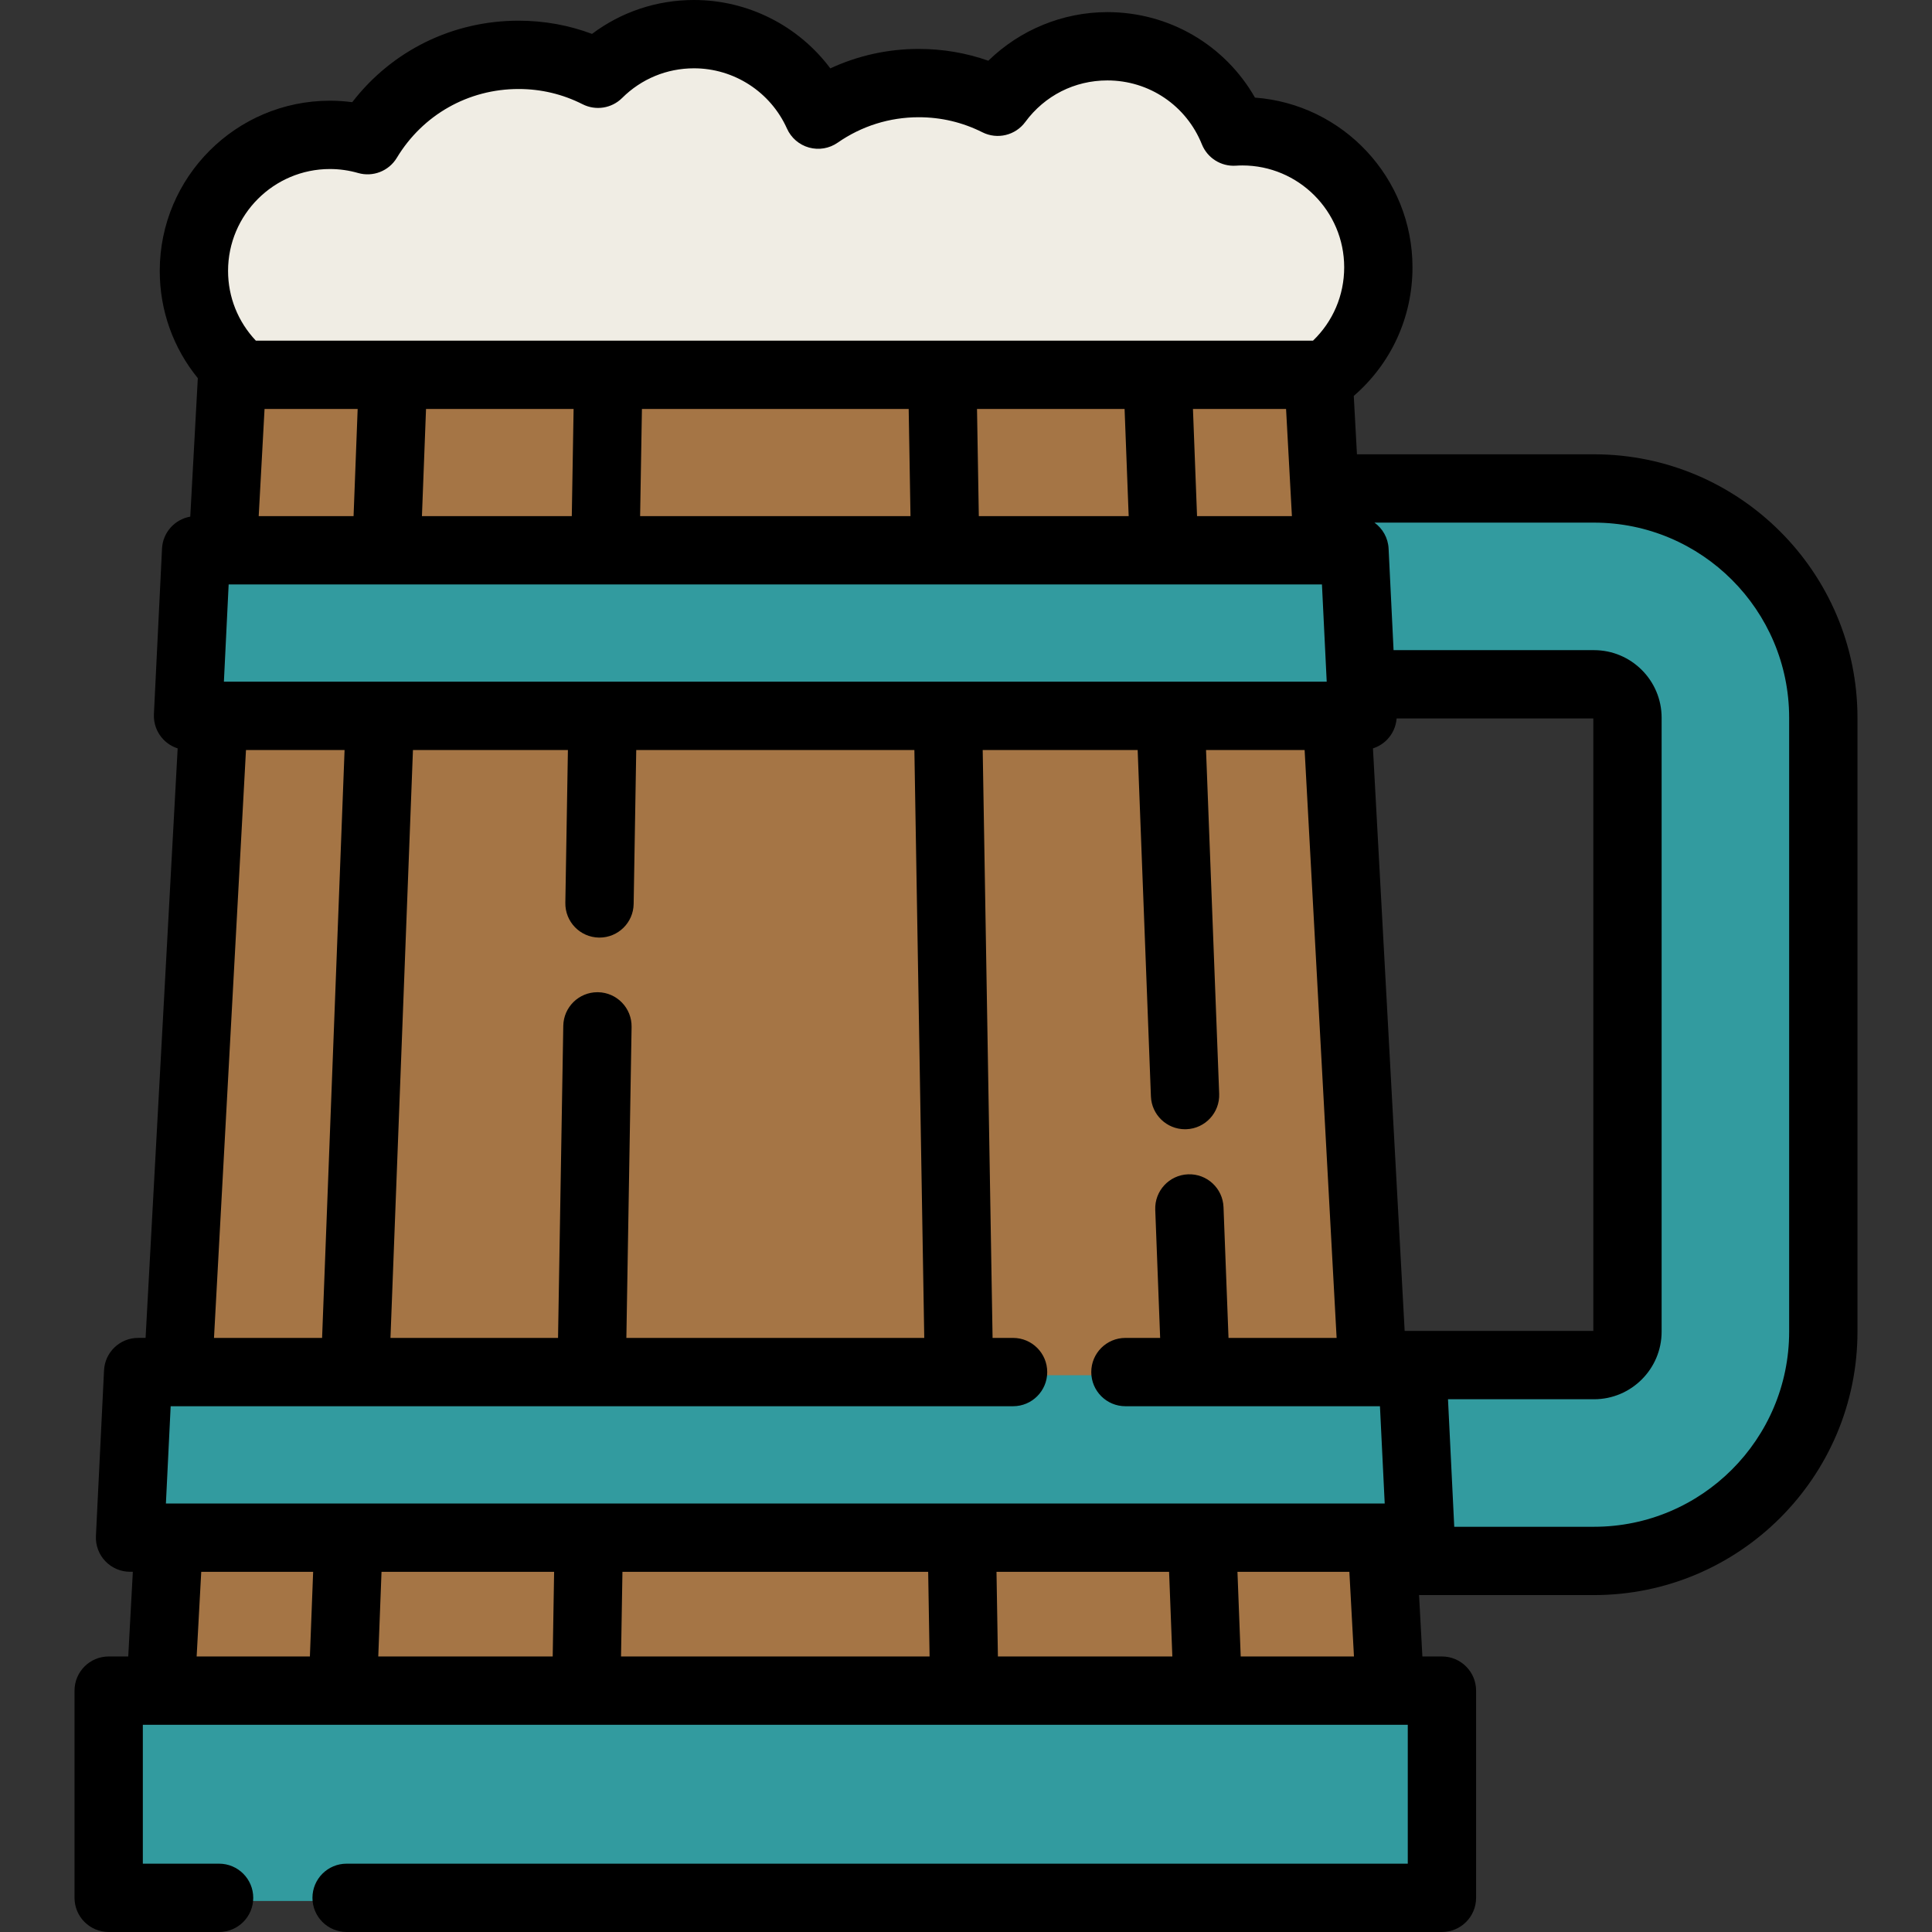 <?xml version="1.0" encoding="UTF-8" standalone="no"?>
<!-- Generator: Adobe Illustrator 19.0.0, SVG Export Plug-In . SVG Version: 6.00 Build 0)  -->

<svg
   xmlns:dc="http://purl.org/dc/elements/1.1/"
   xmlns:cc="http://creativecommons.org/ns#"
   xmlns:rdf="http://www.w3.org/1999/02/22-rdf-syntax-ns#"
   xmlns:svg="http://www.w3.org/2000/svg"
   xmlns="http://www.w3.org/2000/svg"
   xmlns:sodipodi="http://sodipodi.sourceforge.net/DTD/sodipodi-0.dtd"
   xmlns:inkscape="http://www.inkscape.org/namespaces/inkscape"
   version="1.1"
   id="Layer_1"
   x="0px"
   y="0px"
   viewBox="0 0 511.998 511.998"
   style="enable-background:new 0 0 511.998 511.998;"
   xml:space="preserve"
   sodipodi:docname="beer.svg"
   inkscape:version="0.92.2 (5c3e80d, 2017-08-06)"><rect x="0" y="0" width="511.998" height="511.998" fill="#333333" stroke="none"/><defs
     id="defs69" /><sodipodi:namedview
     pagecolor="#ffffff"
     bordercolor="#666666"
     borderopacity="1"
     objecttolerance="10"
     gridtolerance="10"
     guidetolerance="10"
     inkscape:pageopacity="0"
     inkscape:pageshadow="2"
     inkscape:window-width="1920"
     inkscape:window-height="1017"
     id="namedview67"
     showgrid="false"
     inkscape:zoom="0.92187863"
     inkscape:cx="226.92534"
     inkscape:cy="235.64475"
     inkscape:window-x="-8"
     inkscape:window-y="-8"
     inkscape:window-maximized="1"
     inkscape:current-layer="Layer_1" /><path
     style="fill:#329b9f;"
     d="M270.625,130.286h151.14c33.56,0,60.765,27.205,60.765,60.765v162.685  c0,33.56-27.205,60.765-60.765,60.765H315.887l-9.052-51.9h114.931c4.888,0,8.865-3.977,8.865-8.865V191.051  c0-4.888-3.977-8.865-8.865-8.865h-135.82L270.625,130.286z"
     id="path2" /><path
     style="fill:#f0ede4;"
     d="M350.64,100.18c8.498-6.595,13.967-16.906,13.967-28.495c0-19.909-16.138-36.047-36.047-36.047  c-0.78,0-1.551,0.034-2.319,0.082c-5.328-13.253-18.292-22.613-33.45-22.613c-11.92,0-22.486,5.79-29.048,14.707  c-6.298-3.163-13.403-4.955-20.931-4.955c-9.914,0-19.099,3.097-26.661,8.364c-5.631-12.569-18.241-21.331-32.904-21.331  c-9.925,0-18.911,4.012-25.43,10.501c-6.328-3.202-13.477-5.017-21.054-5.017c-16.981,0-31.843,9.063-40.021,22.614  c-3.17-0.911-6.513-1.41-9.974-1.41c-19.909,0-36.047,16.14-36.047,36.047c0,9.954,4.035,18.966,10.559,25.49"
     id="path4" /><polyline
     style="fill:#a57545;"
     points="46.488,364.453 55.95,190.547 58.335,146.67 60.87,100.172 348.727,100.172 351.262,146.67   353.647,190.547 363.109,364.453 365.505,408.33 367.707,448.877 41.89,448.877 44.093,408.33 "
     id="polyline12" /><polygon
     style="fill:#329b9f;"
     points="358.285,146.667 51.312,146.667 49.163,190.545 360.434,190.545 "
     id="polygon16" /><polygon
     style="fill:#329b9f;"
     points="373.652,364.45 35.945,364.45 33.796,408.33 375.801,408.33 "
     id="polygon20" /><rect
     x="28.136"
     y="448.872"
     style="fill:#329b9f;"
     width="353.328"
     height="54.905"
     id="rect28" /><path
     d="M422.431,120.394h-62.825l-0.844-15.472c9.919-8.583,15.561-20.866,15.561-34.079c0-23.739-18.436-43.253-41.743-44.975  c-7.958-13.939-22.722-22.655-39.125-22.655c-11.825,0-23.174,4.716-31.539,12.88c-5.898-2.077-12.075-3.127-18.439-3.127  c-8.178,0-16.135,1.763-23.433,5.155C211.64,6.881,198.298,0,183.912,0c-9.871,0-19.263,3.154-27.02,8.982  c-6.206-2.325-12.727-3.499-19.462-3.499c-17.517,0-33.568,7.966-44.082,21.595c-1.96-0.259-3.935-0.39-5.913-0.39  c-24.868,0-45.1,20.231-45.1,45.1c0,10.481,3.555,20.415,10.088,28.429l-2.001,36.698c-4.099,0.712-7.274,4.177-7.486,8.468  l-2.148,43.878c-0.121,2.474,0.777,4.891,2.486,6.685c1.06,1.112,2.373,1.923,3.808,2.38l-8.501,156.229H36.61  c-4.828,0-8.805,3.787-9.041,8.609l-2.148,43.878c-0.121,2.474,0.777,4.891,2.486,6.685s4.078,2.81,6.556,2.81h0.74l-1.219,22.444  h-5.182c-4.999,0-9.052,4.053-9.052,9.052v54.911c0,4.999,4.053,9.052,9.052,9.052H58.06c4.999,0,9.052-4.053,9.052-9.052  s-4.053-9.052-9.052-9.052H37.853v-36.807h335.221v36.807H91.854c-4.999,0-9.052,4.053-9.052,9.052s4.053,9.052,9.052,9.052h290.272  c4.999,0,9.052-4.053,9.052-9.052v-54.911c0-4.999-4.053-9.052-9.052-9.052h-5.18l-0.885-16.292  c0.135,0.006,0.269,0.021,0.406,0.021h45.965c38.497,0,69.816-31.32,69.816-69.817V190.211  C492.247,151.714,460.928,120.394,422.431,120.394z M367.654,195.948c1.446-1.518,2.303-3.482,2.462-5.55h52.128v162.311h-49.997  l-8.401-154.381C365.281,197.871,366.594,197.059,367.654,195.948z M59.335,180.653l1.261-25.774h289.733l1.261,25.774H59.335z   M342.368,136.775h-25.14l-1.084-28.39h24.675L342.368,136.775z M298.026,108.385l1.084,28.39h-39.714l-0.479-28.39  C258.917,108.385,298.026,108.385,298.026,108.385z M240.81,108.385l0.479,28.39h-71.652l0.479-28.39  C170.116,108.385,240.81,108.385,240.81,108.385z M151.53,136.775h-39.713l1.083-28.39h39.109L151.53,136.775z M93.699,136.775  h-25.14l1.549-28.39h24.675L93.699,136.775z M150.502,198.758l-0.681,40.508c-0.083,4.999,3.9,9.119,8.899,9.203  c0.052,0.001,0.103,0.001,0.154,0.001c4.928,0,8.965-3.953,9.049-8.9l0.686-40.811h73.71l2.617,155.8h-78.943l1.384-82.409  c0.083-4.999-3.9-9.119-8.899-9.203c-0.052-0.001-0.103-0.001-0.155-0.001c-4.928,0-8.965,3.953-9.049,8.9l-1.389,82.714h-44.408  l5.958-155.8h41.067V198.758z M268.473,372.663c4.999,0,9.052-4.053,9.052-9.052s-4.053-9.052-9.052-9.052h-5.431l-2.617-155.8  h41.066l3.511,91.796c0.187,4.879,4.199,8.706,9.04,8.706c0.117,0,0.234-0.002,0.352-0.006c4.996-0.191,8.891-4.396,8.7-9.391  l-3.485-91.104h26.128l8.478,155.8h-28.649l-1.325-34.657c-0.191-4.996-4.386-8.891-9.391-8.7c-4.996,0.191-8.891,4.396-8.7,9.391  l1.299,33.965h-9.204c-4.999,0-9.052,4.053-9.052,9.052s4.053,9.052,9.052,9.052h67.453l1.261,25.774H43.967l1.261-25.774  L268.473,372.663L268.473,372.663z M146.846,416.542l-0.374,22.442h-46.227l0.862-22.442H146.846z M164.953,416.542h81.021  l0.374,22.442h-81.77L164.953,416.542z M264.081,416.542h45.739l0.862,22.442h-46.227L264.081,416.542z M87.433,44.793  c2.52,0,5.034,0.355,7.474,1.056c3.932,1.131,8.136-0.519,10.252-4.023c6.892-11.42,18.955-18.239,32.271-18.239  c5.958,0,11.667,1.36,16.968,4.042c3.481,1.762,7.705,1.094,10.473-1.662c5.095-5.072,11.857-7.865,19.042-7.865  c10.623,0,20.295,6.273,24.643,15.979c1.102,2.46,3.244,4.302,5.842,5.022s5.382,0.246,7.594-1.295  c6.331-4.409,13.759-6.74,21.486-6.74c5.92,0,11.594,1.343,16.869,3.991c3.942,1.981,8.738,0.83,11.354-2.724  c5.154-7.003,13.084-11.02,21.757-11.02c11.081,0,20.914,6.648,25.051,16.936c1.457,3.623,5.075,5.902,8.971,5.658  c0.578-0.037,1.159-0.064,1.746-0.064c14.886,0,26.995,12.11,26.995,26.995c0,7.426-2.982,14.361-8.264,19.436H67.803  c-4.741-5.027-7.365-11.552-7.365-18.492C60.438,56.904,72.549,44.793,87.433,44.793z M65.188,198.758h26.128l-5.958,155.8H56.711  L65.188,198.758z M53.331,416.542h29.655l-0.862,22.442H52.113L53.331,416.542z M328.8,438.984l-0.862-22.442h29.656l1.219,22.442  H328.8z M474.142,352.896c0,28.515-23.198,51.713-51.711,51.713h-37.043l-1.655-33.795h38.697c9.88,0,17.917-8.037,17.917-17.917  V190.211c0-9.879-8.037-17.917-17.917-17.917h-53.122l-1.317-26.909c-0.14-2.847-1.59-5.326-3.743-6.886h58.183  c28.515,0,51.711,23.198,51.711,51.713L474.142,352.896L474.142,352.896z"
     id="path34" /><g
     id="g36" /><g
     id="g38" /><g
     id="g40" /><g
     id="g42" /><g
     id="g44" /><g
     id="g46" /><g
     id="g48" /><g
     id="g50" /><g
     id="g52" /><g
     id="g54" /><g
     id="g56" /><g
     id="g58" /><g
     id="g60" /><g
     id="g62" /><g
     id="g64" /></svg>